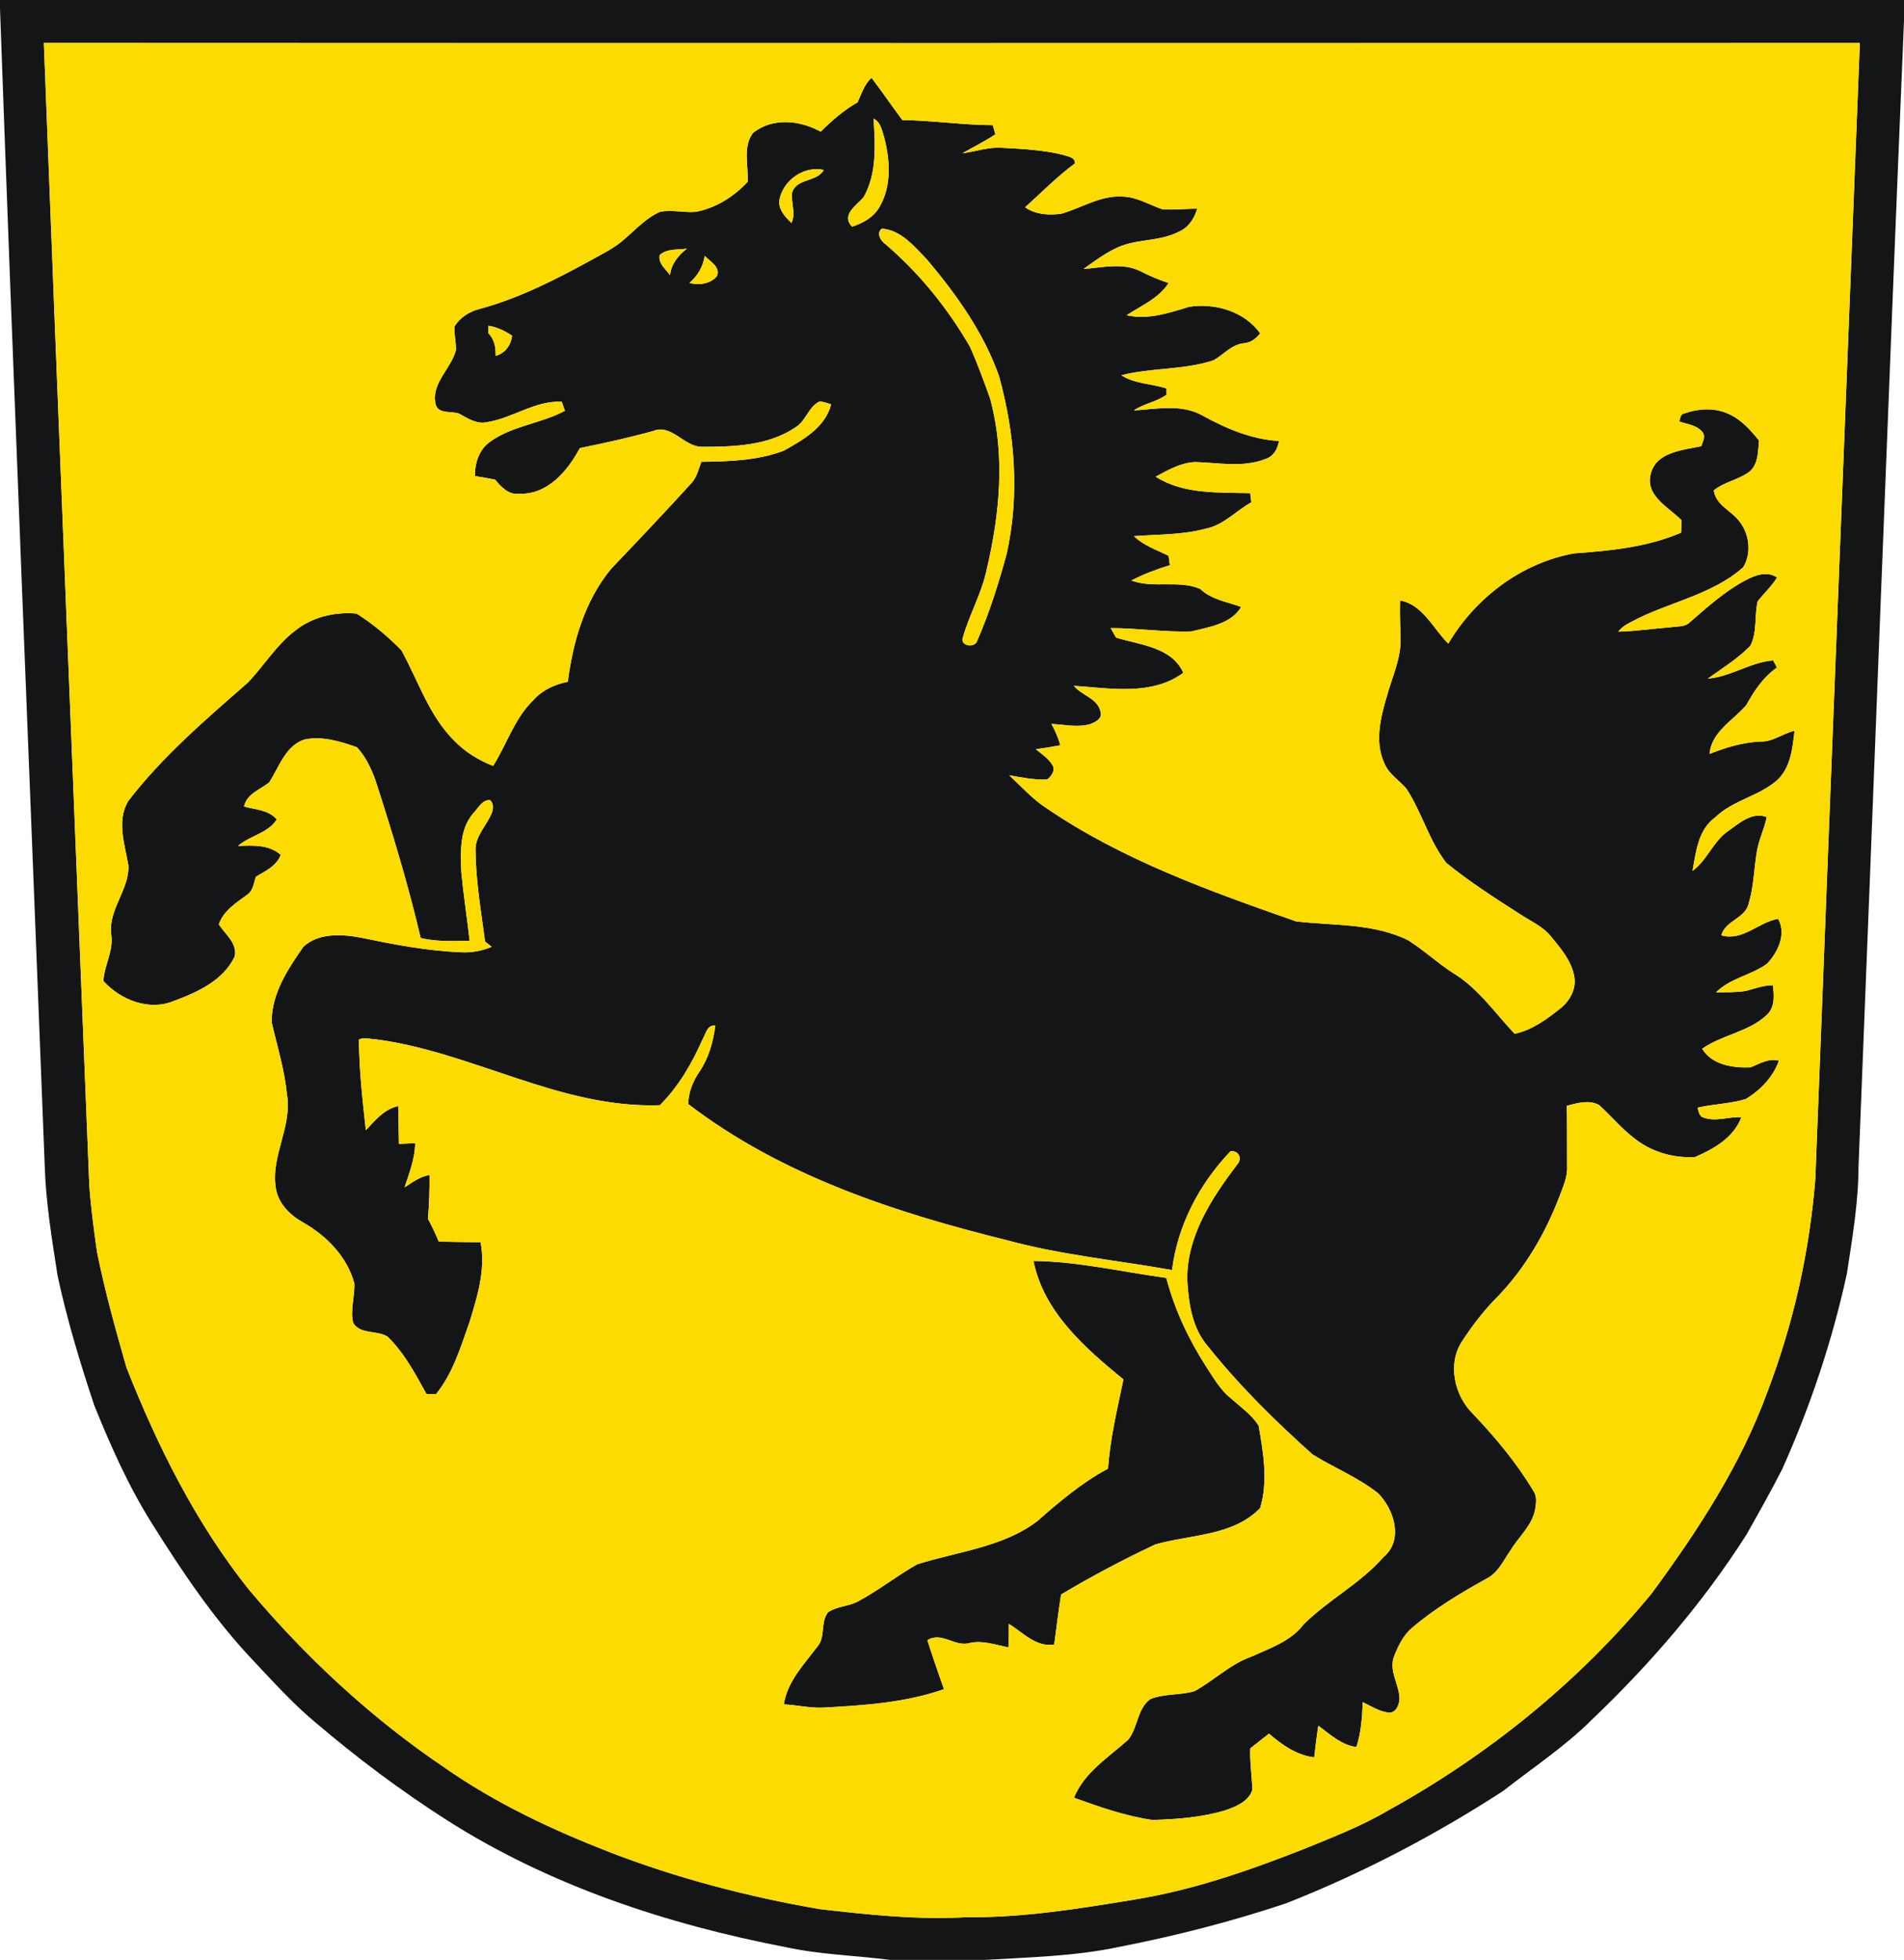 <?xml version="1.0" encoding="UTF-8" ?>
<!DOCTYPE svg PUBLIC "-//W3C//DTD SVG 1.1//EN" "http://www.w3.org/Graphics/SVG/1.1/DTD/svg11.dtd">
<svg width="583pt" height="600pt" viewBox="0 0 583 600" version="1.1" xmlns="http://www.w3.org/2000/svg">
<g id="#131516ff">
<path fill="#131516" opacity="1.00" d=" M 0.00 0.00 L 583.00 0.00 L 583.00 6.35 C 578.11 123.22 573.76 240.12 569.08 356.99 C 569.05 368.08 567.18 379.03 565.50 389.96 C 561.03 410.49 554.32 430.52 545.74 449.69 C 542.28 456.49 538.51 463.14 534.77 469.79 C 521.51 490.61 505.27 509.43 487.43 526.45 C 479.19 534.67 469.42 541.09 460.30 548.25 C 439.29 561.88 416.96 573.57 393.65 582.73 C 377.03 588.26 360.02 592.64 342.83 595.98 C 329.26 598.89 315.32 599.17 301.52 600.00 L 272.53 600.00 C 261.93 598.62 251.18 598.39 240.71 596.11 C 204.23 589.10 168.24 577.24 136.77 557.17 C 122.72 548.19 109.35 538.17 96.66 527.36 C 89.76 521.65 83.78 514.96 77.64 508.46 C 65.59 495.78 55.79 481.16 46.52 466.38 C 39.37 455.01 33.90 442.69 28.88 430.27 C 24.52 417.21 20.53 404.00 17.63 390.54 C 15.92 379.41 14.04 368.26 13.70 356.98 C 9.13 238.85 4.23 120.73 0.00 2.59 L 0.00 0.00 M 13.43 13.15 C 17.91 129.79 22.69 246.41 27.35 363.04 C 27.85 369.84 28.76 376.62 29.72 383.37 C 32.14 395.26 35.37 406.97 38.72 418.63 C 48.25 442.76 59.99 466.33 76.26 486.69 C 93.64 507.35 113.60 525.91 136.00 541.03 C 151.64 551.98 169.03 560.16 186.78 567.05 C 207.48 575.04 229.05 580.66 250.90 584.43 C 265.87 586.16 280.94 587.79 296.02 586.92 C 313.20 587.10 330.23 584.34 347.13 581.56 C 365.07 578.69 382.30 572.70 399.16 566.08 C 407.98 562.46 416.94 559.03 425.18 554.16 C 455.81 537.24 483.50 514.81 505.76 487.78 C 519.80 468.68 533.00 448.55 541.15 426.16 C 549.12 405.30 554.05 383.29 555.84 361.04 C 560.32 245.08 564.95 129.13 569.48 13.17 C 384.13 13.21 198.78 13.24 13.43 13.15 Z" />
<path fill="#131516" opacity="1.00" d=" M 262.60 31.33 C 263.77 28.69 264.68 25.82 266.86 23.81 C 270.09 28.06 273.10 32.49 276.31 36.76 C 285.56 36.87 294.74 38.29 303.99 38.31 C 304.19 39.01 304.58 40.42 304.78 41.12 C 301.53 43.27 298.05 45.01 294.67 46.93 C 298.81 46.39 302.86 44.90 307.09 45.27 C 313.23 45.60 319.42 45.90 325.41 47.38 C 326.87 47.92 329.08 47.97 329.18 49.98 C 323.70 54.04 318.94 58.92 313.88 63.46 C 317.06 65.72 321.17 65.92 324.92 65.45 C 331.27 63.64 337.22 59.61 344.08 60.20 C 348.30 60.41 351.95 62.70 355.85 64.05 C 359.42 64.33 363.01 63.91 366.59 63.88 C 365.71 66.86 363.94 69.66 360.99 70.92 C 354.84 74.16 347.42 72.95 341.29 76.19 C 337.88 77.86 334.85 80.16 331.77 82.34 C 337.50 81.91 343.67 80.34 349.12 82.98 C 351.92 84.43 354.82 85.66 357.82 86.65 C 354.79 91.36 349.48 93.55 344.97 96.50 C 351.50 98.00 357.94 95.80 364.12 93.92 C 372.10 92.71 380.98 95.29 385.87 102.05 C 384.60 103.63 383.01 104.92 380.92 105.08 C 377.14 105.41 374.70 108.56 371.59 110.29 C 362.47 113.33 352.62 112.49 343.36 114.89 C 347.49 117.55 352.62 117.42 357.17 118.93 C 357.18 119.40 357.19 120.35 357.20 120.82 C 354.18 123.06 350.27 123.52 347.18 125.64 C 354.10 125.26 361.56 123.59 368.00 127.10 C 375.31 131.14 383.17 134.51 391.62 135.01 C 391.23 137.38 390.00 139.65 387.61 140.47 C 380.73 143.22 373.18 141.67 366.02 141.45 C 361.60 141.59 357.66 143.90 353.86 145.93 C 362.48 151.40 373.03 150.72 382.80 150.97 C 382.89 151.67 383.06 153.07 383.15 153.78 C 378.41 156.41 374.58 160.84 369.07 161.87 C 361.94 163.80 354.50 163.58 347.20 164.14 C 350.18 167.02 354.18 168.34 357.81 170.15 C 357.91 170.87 358.11 172.30 358.21 173.02 C 354.16 174.26 350.18 175.75 346.42 177.71 C 353.16 180.24 360.87 177.46 367.50 180.28 C 370.93 183.60 375.73 184.22 380.04 185.80 C 376.97 191.02 370.26 191.93 364.89 193.29 C 356.61 193.59 348.36 192.28 340.08 192.29 C 340.49 193.02 341.32 194.47 341.74 195.20 C 349.02 197.42 358.78 198.06 362.33 205.97 C 352.62 213.10 339.99 210.69 328.83 209.95 C 331.21 212.96 336.20 213.78 336.98 217.94 C 337.66 220.00 335.36 221.09 333.82 221.68 C 329.95 222.80 325.88 221.80 321.95 221.62 C 323.07 223.71 324.06 225.86 324.66 228.16 C 322.18 228.64 319.68 229.03 317.18 229.36 C 318.92 230.80 320.93 232.08 322.15 234.05 C 323.31 235.69 322.01 237.64 320.63 238.62 C 316.71 238.81 312.84 238.01 309.01 237.33 C 312.78 240.81 316.21 244.72 320.57 247.50 C 343.82 263.33 370.55 272.85 396.90 282.08 C 408.35 283.41 420.53 282.59 431.16 287.84 C 435.99 290.87 440.16 294.84 444.98 297.90 C 452.64 302.54 457.73 310.11 463.79 316.48 C 469.13 315.35 473.59 312.05 477.77 308.72 C 480.67 306.45 482.72 302.75 482.04 298.99 C 481.26 294.28 478.05 290.51 475.11 286.93 C 472.58 283.64 468.66 282.00 465.29 279.77 C 457.62 274.84 449.90 269.91 442.84 264.14 C 437.54 257.29 435.33 248.59 430.60 241.38 C 428.42 238.87 425.36 237.07 424.01 233.91 C 420.87 227.43 422.64 219.97 424.57 213.41 C 426.21 207.32 429.17 201.40 428.84 194.96 C 428.75 191.25 428.58 187.54 428.71 183.83 C 435.70 185.09 438.82 192.46 443.47 197.04 C 451.75 183.03 465.81 172.35 481.93 169.42 C 493.06 168.62 504.41 167.51 514.77 163.06 C 514.79 161.78 514.82 160.50 514.84 159.22 C 510.91 155.25 503.71 151.80 505.46 145.08 C 507.10 138.32 515.34 137.80 520.95 136.59 C 521.30 135.26 522.31 133.79 521.42 132.46 C 519.77 130.16 516.67 129.88 514.18 129.04 C 514.52 128.13 514.49 126.70 515.77 126.57 C 520.12 125.04 525.12 124.72 529.37 126.76 C 533.19 128.46 536.01 131.66 538.59 134.84 C 538.29 138.18 538.44 142.20 535.55 144.50 C 532.24 146.91 527.97 147.52 524.76 150.13 C 525.43 154.87 530.51 156.42 532.92 160.04 C 535.74 163.86 536.27 169.56 533.79 173.63 C 524.04 182.32 510.59 184.34 499.38 190.45 C 497.90 191.15 496.52 192.06 495.52 193.38 C 501.04 193.23 506.51 192.41 512.02 191.98 C 513.84 191.68 516.01 191.96 517.42 190.50 C 522.83 185.81 528.21 180.94 534.59 177.58 C 537.48 176.07 541.14 174.72 544.14 176.79 C 542.48 179.47 540.15 181.61 538.21 184.05 C 537.11 188.54 538.13 193.55 535.92 197.75 C 532.06 201.65 527.37 204.60 522.91 207.75 C 529.92 207.20 535.90 202.75 542.90 202.18 C 543.34 202.88 543.73 203.61 544.08 204.38 C 539.94 207.25 537.15 211.44 534.76 215.77 C 530.77 220.56 524.08 223.89 523.46 230.80 C 528.42 228.82 533.60 227.28 538.97 227.02 C 542.82 227.18 545.85 224.53 549.48 223.72 C 548.87 229.07 548.30 235.17 544.00 238.98 C 538.39 243.82 530.53 245.01 525.17 250.24 C 519.94 254.01 519.31 260.80 518.23 266.63 C 522.84 263.30 524.58 257.41 529.34 254.28 C 532.69 251.90 536.56 248.44 540.98 250.13 C 540.24 253.79 538.47 257.16 537.92 260.86 C 537.03 266.08 537.01 271.45 535.45 276.55 C 534.46 281.20 528.33 281.73 527.06 286.33 C 533.65 288.22 538.39 282.31 544.47 281.28 C 547.02 286.00 544.42 291.49 541.07 295.04 C 536.21 298.56 529.77 299.43 525.45 303.80 C 528.49 303.75 531.56 303.83 534.58 303.36 C 537.30 302.65 539.96 301.61 542.83 301.62 C 543.28 304.77 543.50 308.48 540.88 310.81 C 535.34 315.96 527.31 316.75 521.21 321.06 C 524.23 326.07 530.70 326.98 536.02 326.75 C 538.82 325.65 541.55 323.86 544.71 324.72 C 542.91 329.72 539.05 333.73 534.57 336.45 C 529.78 337.92 524.67 337.96 519.79 339.09 C 520.15 340.31 520.26 341.88 521.81 342.19 C 525.48 343.47 529.41 341.78 533.20 342.03 C 530.90 348.23 524.76 351.75 519.00 354.21 C 512.20 354.64 505.19 352.49 499.95 348.09 C 496.17 345.15 493.15 341.40 489.58 338.25 C 486.53 336.62 482.89 337.68 479.75 338.53 C 479.88 344.71 479.80 350.89 479.84 357.08 C 480.01 360.37 478.55 363.40 477.45 366.41 C 473.18 377.55 467.05 388.07 458.79 396.72 C 454.54 400.93 450.87 405.70 447.62 410.71 C 443.11 417.62 445.38 427.39 451.08 432.90 C 457.94 440.14 464.41 447.86 469.54 456.45 C 470.68 458.08 470.35 460.18 470.06 462.03 C 469.17 467.02 465.05 470.40 462.54 474.57 C 460.37 477.65 458.76 481.49 455.21 483.25 C 447.22 487.69 439.30 492.41 432.33 498.37 C 429.66 500.62 428.13 503.87 426.87 507.05 C 425.16 511.42 428.42 515.61 428.53 519.95 C 428.48 521.91 427.40 524.65 424.98 524.27 C 422.18 523.86 419.76 522.29 417.27 521.08 C 417.11 525.71 416.77 530.39 415.32 534.83 C 410.69 534.23 407.27 530.92 403.67 528.30 C 403.15 531.51 402.78 534.74 402.41 537.98 C 397.03 537.36 392.55 534.16 388.56 530.73 C 386.64 532.21 384.74 533.73 382.83 535.23 C 382.66 539.49 383.33 543.72 383.47 547.97 C 382.29 551.48 378.52 553.04 375.30 554.16 C 368.07 556.36 360.44 556.93 352.92 557.16 C 344.65 555.99 336.69 553.16 328.85 550.36 C 331.99 542.54 339.52 537.95 345.52 532.52 C 348.43 528.83 348.21 523.05 352.24 520.15 C 356.53 518.41 361.35 519.03 365.76 517.72 C 371.70 514.48 376.64 509.47 383.10 507.18 C 388.86 504.58 395.28 502.45 399.24 497.20 C 406.79 489.73 416.54 484.78 423.59 476.70 C 429.87 471.56 426.90 462.04 421.92 457.10 C 415.80 452.26 408.44 449.33 401.87 445.23 C 390.41 434.98 379.40 424.13 369.81 412.09 C 365.05 406.62 363.97 398.99 363.54 392.01 C 363.28 378.56 370.99 366.84 378.79 356.55 C 380.48 354.75 379.36 352.14 376.79 352.43 C 367.27 362.35 360.59 375.07 358.87 388.80 C 342.05 385.83 324.96 384.19 308.44 379.71 C 274.00 371.19 239.25 359.84 210.76 338.00 C 210.77 334.40 212.15 331.06 214.14 328.13 C 217.00 323.94 218.39 318.96 219.03 313.98 C 216.50 313.69 216.10 316.50 215.13 318.18 C 211.87 325.54 207.78 332.62 202.05 338.34 C 171.50 339.42 144.58 321.95 114.84 318.15 C 113.21 318.10 111.42 317.45 109.89 318.27 C 109.96 327.53 111.00 336.79 112.02 346.00 C 114.86 342.99 117.67 339.51 121.94 338.60 C 122.03 342.46 122.07 346.32 122.15 350.19 C 123.81 350.10 125.47 350.03 127.12 349.97 C 127.06 354.68 125.33 359.09 123.88 363.50 C 126.28 361.96 128.62 360.16 131.51 359.71 C 131.57 364.19 131.41 368.67 131.04 373.14 C 132.27 375.40 133.38 377.72 134.35 380.10 C 138.61 380.16 142.88 380.22 147.14 380.31 C 148.78 388.57 146.18 396.86 143.77 404.71 C 141.07 412.36 138.70 420.38 133.51 426.79 C 132.53 426.77 131.55 426.75 130.57 426.74 C 127.15 420.54 123.78 414.12 118.63 409.16 C 115.47 407.17 110.34 408.61 108.14 404.97 C 107.18 400.99 108.68 396.92 108.50 392.90 C 106.30 384.72 99.98 378.30 92.77 374.21 C 88.84 372.01 85.26 368.50 84.48 363.89 C 82.77 353.98 89.61 344.84 87.85 334.94 C 87.13 327.44 84.86 320.23 83.18 312.92 C 83.12 304.27 88.12 296.68 92.89 289.85 C 97.46 285.63 104.29 285.95 110.02 286.95 C 120.25 289.06 130.56 291.10 141.03 291.51 C 144.29 291.70 147.56 291.15 150.56 289.84 C 150.05 289.44 149.04 288.65 148.53 288.26 C 147.28 278.88 145.66 269.50 145.60 260.01 C 145.62 255.74 149.09 252.67 150.57 248.89 C 151.11 247.62 151.18 245.89 150.03 244.93 C 147.58 244.83 146.39 247.46 144.90 248.99 C 140.61 253.95 141.05 260.87 141.25 266.98 C 141.92 274.01 143.01 281.00 143.80 288.02 C 138.80 288.10 133.73 288.32 128.82 287.18 C 125.01 270.91 120.17 254.91 115.01 239.02 C 113.71 235.33 111.97 231.64 109.29 228.75 C 104.16 226.96 98.52 225.19 93.08 226.43 C 87.30 228.45 85.44 234.91 82.39 239.57 C 79.59 241.75 75.60 242.99 74.72 246.89 C 78.16 247.90 82.27 247.88 84.74 250.87 C 81.99 255.16 76.53 255.78 72.86 258.98 C 77.37 258.83 82.33 258.47 85.96 261.71 C 84.68 265.13 81.28 266.65 78.36 268.38 C 77.70 270.23 77.55 272.54 75.83 273.81 C 72.44 276.30 68.44 278.76 67.01 282.96 C 68.90 286.02 72.73 288.67 71.86 292.81 C 68.38 300.17 60.40 303.81 53.14 306.46 C 45.59 309.57 36.87 306.09 31.66 300.32 C 31.92 295.44 34.88 290.93 34.05 285.96 C 33.13 278.49 39.56 272.44 39.33 265.05 C 38.25 258.61 35.63 251.38 39.24 245.27 C 49.77 231.53 63.02 220.24 75.99 208.89 C 80.84 203.75 84.57 197.54 90.24 193.18 C 95.48 188.89 102.52 187.23 109.19 187.84 C 114.19 190.97 118.81 194.88 122.93 199.11 C 128.08 208.46 131.38 219.14 139.15 226.82 C 142.46 230.23 146.58 232.75 150.99 234.48 C 155.21 227.82 157.51 219.93 163.33 214.33 C 166.05 211.24 169.89 209.51 173.87 208.72 C 175.44 196.37 179.09 183.86 187.14 174.11 C 195.44 165.44 203.69 156.71 211.78 147.83 C 213.40 146.03 213.91 143.58 214.76 141.37 C 223.21 141.28 231.92 141.00 239.92 138.00 C 245.84 134.72 252.72 130.84 254.49 123.77 C 253.37 123.40 252.25 123.09 251.11 122.84 C 247.63 124.34 246.85 128.74 243.72 130.73 C 235.35 136.46 224.76 136.78 214.97 136.79 C 209.48 136.83 205.63 129.63 199.97 131.96 C 192.57 134.01 185.06 135.64 177.54 137.18 C 173.85 144.13 167.67 151.49 159.03 151.14 C 155.75 151.60 153.46 149.08 151.59 146.82 C 149.54 146.42 147.48 146.07 145.42 145.73 C 145.38 141.73 146.71 137.53 150.14 135.18 C 156.94 130.29 165.68 129.68 172.98 125.76 C 172.66 124.83 172.33 123.91 172.00 122.99 C 163.73 122.58 156.89 128.10 148.95 129.26 C 145.83 129.89 143.18 128.01 140.59 126.64 C 138.30 125.75 134.33 126.86 133.43 123.91 C 131.79 117.34 138.26 112.93 139.63 107.02 C 139.60 104.67 139.06 102.34 139.14 99.99 C 140.78 97.22 143.79 95.33 146.89 94.57 C 158.83 91.35 169.92 85.70 180.71 79.79 C 184.30 77.78 188.07 76.01 191.16 73.25 C 194.66 70.28 197.82 66.71 202.10 64.84 C 205.71 64.13 209.41 65.15 213.06 64.85 C 219.21 63.68 224.71 60.22 228.93 55.66 C 229.21 50.74 227.33 44.87 230.61 40.65 C 236.59 35.93 244.93 36.81 251.31 40.31 C 254.73 36.91 258.39 33.71 262.60 31.33 M 267.49 36.31 C 267.97 44.41 268.58 53.11 264.39 60.43 C 262.19 62.92 257.45 65.85 260.90 69.40 C 264.24 68.31 267.52 66.51 269.30 63.36 C 273.02 57.02 272.56 49.14 270.78 42.26 C 270.08 40.11 269.75 37.44 267.49 36.31 M 238.69 61.05 C 238.17 64.04 240.39 66.37 242.35 68.26 C 243.74 65.26 242.18 62.08 242.54 58.99 C 243.86 54.48 250.16 55.82 252.23 52.03 C 246.27 50.65 239.83 55.14 238.69 61.05 M 269.99 70.00 C 268.19 71.47 269.75 73.82 271.20 74.82 C 281.53 83.65 290.16 94.37 296.97 106.10 C 299.30 111.31 301.26 116.70 303.19 122.08 C 307.83 139.12 306.17 157.18 302.16 174.17 C 300.69 181.43 296.90 187.93 294.87 195.01 C 293.76 197.76 298.39 198.51 299.18 196.27 C 302.94 187.62 305.80 178.59 308.26 169.49 C 312.24 151.56 310.78 132.74 305.90 115.13 C 301.18 101.76 292.79 90.04 283.71 79.30 C 279.90 75.40 275.80 70.36 269.99 70.00 M 201.95 78.14 C 201.55 80.68 203.82 82.39 205.17 84.22 C 205.52 80.77 207.70 78.20 210.32 76.12 C 207.54 76.55 204.16 76.01 201.95 78.14 M 211.10 86.62 C 213.96 87.38 217.50 86.97 219.48 84.57 C 220.78 81.80 217.38 80.01 215.78 78.34 C 215.28 81.63 213.62 84.47 211.10 86.62 M 149.56 99.72 C 149.55 100.30 149.54 101.47 149.54 102.05 C 151.43 103.89 151.82 106.39 151.75 108.93 C 154.71 108.13 156.40 105.73 156.82 102.78 C 154.61 101.32 152.21 100.12 149.56 99.72 Z" />
<path fill="#131516" opacity="1.00" d=" M 316.45 386.02 C 330.17 386.16 343.58 389.39 357.11 391.21 C 359.61 400.72 363.80 409.73 369.09 418.01 C 371.43 421.55 373.52 425.41 376.91 428.09 C 379.85 430.71 383.22 433.06 385.39 436.41 C 386.82 444.67 388.36 453.54 385.83 461.71 C 377.49 470.28 364.54 469.74 353.79 472.79 C 343.93 477.44 334.26 482.53 324.90 488.13 C 324.11 493.22 323.45 498.32 322.80 503.44 C 317.25 504.36 313.20 499.76 308.90 497.10 C 308.88 499.50 308.87 501.91 308.86 504.33 C 304.94 503.61 301.03 502.08 297.00 502.96 C 292.45 504.37 288.38 499.36 283.96 502.12 C 285.56 507.15 287.29 512.13 289.04 517.12 C 277.17 521.27 264.52 522.08 252.06 522.76 C 248.01 522.94 244.03 521.96 240.00 521.76 C 241.12 514.75 246.12 509.57 250.24 504.16 C 252.87 501.19 251.14 496.59 253.56 493.55 C 256.20 491.77 259.61 491.81 262.43 490.40 C 268.84 487.02 274.55 482.44 280.85 478.89 C 293.22 474.94 307.00 473.74 317.65 465.65 C 324.39 459.71 331.30 453.86 339.27 449.60 C 339.94 440.36 342.11 431.34 343.99 422.29 C 332.24 412.70 319.55 401.61 316.45 386.02 Z" />
</g>
<g id="#fcdb00ff">
<path fill="#fcdb00" opacity="1.00" d=" M 13.43 13.15 C 198.78 13.24 384.13 13.21 569.48 13.17 C 564.95 129.13 560.32 245.08 555.84 361.04 C 554.05 383.29 549.12 405.30 541.15 426.16 C 533.00 448.55 519.80 468.68 505.76 487.78 C 483.50 514.81 455.81 537.24 425.18 554.16 C 416.94 559.03 407.98 562.46 399.16 566.08 C 382.30 572.70 365.07 578.69 347.13 581.56 C 330.23 584.34 313.20 587.10 296.02 586.92 C 280.94 587.79 265.87 586.16 250.90 584.43 C 229.05 580.66 207.48 575.04 186.78 567.05 C 169.03 560.16 151.64 551.98 136.00 541.03 C 113.60 525.91 93.64 507.35 76.26 486.69 C 59.99 466.33 48.25 442.76 38.72 418.63 C 35.37 406.97 32.14 395.26 29.72 383.37 C 28.76 376.62 27.85 369.84 27.35 363.04 C 22.69 246.41 17.91 129.79 13.43 13.15 M 262.60 31.33 C 258.39 33.71 254.73 36.91 251.31 40.31 C 244.93 36.81 236.59 35.93 230.61 40.65 C 227.33 44.87 229.21 50.74 228.93 55.66 C 224.71 60.22 219.21 63.68 213.06 64.85 C 209.41 65.15 205.71 64.13 202.10 64.84 C 197.82 66.71 194.66 70.28 191.16 73.25 C 188.07 76.01 184.30 77.78 180.71 79.79 C 169.92 85.70 158.83 91.35 146.89 94.57 C 143.79 95.33 140.78 97.22 139.14 99.99 C 139.06 102.34 139.60 104.67 139.63 107.02 C 138.26 112.93 131.79 117.34 133.43 123.91 C 134.33 126.86 138.30 125.75 140.59 126.64 C 143.18 128.01 145.83 129.89 148.95 129.26 C 156.89 128.10 163.73 122.58 172.00 122.99 C 172.33 123.91 172.66 124.83 172.98 125.76 C 165.68 129.68 156.94 130.29 150.14 135.18 C 146.71 137.53 145.38 141.73 145.42 145.73 C 147.48 146.07 149.54 146.42 151.59 146.82 C 153.46 149.08 155.75 151.60 159.03 151.14 C 167.67 151.49 173.85 144.13 177.54 137.18 C 185.06 135.64 192.57 134.01 199.97 131.96 C 205.63 129.63 209.48 136.83 214.97 136.79 C 224.76 136.78 235.35 136.46 243.72 130.73 C 246.85 128.74 247.63 124.34 251.11 122.84 C 252.25 123.09 253.37 123.40 254.49 123.77 C 252.72 130.84 245.84 134.72 239.92 138.00 C 231.92 141.00 223.21 141.28 214.76 141.37 C 213.91 143.58 213.40 146.03 211.78 147.83 C 203.69 156.71 195.44 165.44 187.14 174.11 C 179.09 183.86 175.44 196.37 173.87 208.72 C 169.89 209.51 166.05 211.24 163.33 214.33 C 157.51 219.93 155.21 227.82 150.99 234.48 C 146.58 232.75 142.46 230.23 139.15 226.82 C 131.38 219.14 128.08 208.46 122.93 199.11 C 118.81 194.88 114.19 190.97 109.19 187.84 C 102.52 187.23 95.48 188.89 90.24 193.18 C 84.57 197.54 80.84 203.75 75.99 208.89 C 63.02 220.24 49.77 231.53 39.24 245.27 C 35.63 251.38 38.25 258.61 39.33 265.05 C 39.56 272.44 33.13 278.49 34.05 285.96 C 34.88 290.93 31.92 295.44 31.66 300.32 C 36.87 306.09 45.59 309.57 53.14 306.46 C 60.40 303.81 68.38 300.17 71.86 292.81 C 72.73 288.67 68.90 286.02 67.01 282.96 C 68.44 278.76 72.44 276.30 75.83 273.81 C 77.55 272.54 77.70 270.23 78.36 268.38 C 81.28 266.65 84.68 265.13 85.96 261.71 C 82.33 258.47 77.37 258.83 72.86 258.98 C 76.53 255.78 81.99 255.16 84.74 250.87 C 82.27 247.88 78.16 247.90 74.72 246.89 C 75.60 242.99 79.59 241.75 82.39 239.57 C 85.44 234.91 87.30 228.45 93.08 226.43 C 98.52 225.19 104.16 226.96 109.29 228.75 C 111.97 231.64 113.71 235.33 115.01 239.02 C 120.17 254.91 125.01 270.91 128.82 287.18 C 133.73 288.32 138.80 288.10 143.80 288.02 C 143.01 281.00 141.92 274.01 141.25 266.98 C 141.05 260.87 140.61 253.95 144.90 248.99 C 146.39 247.46 147.58 244.83 150.03 244.93 C 151.18 245.89 151.11 247.62 150.57 248.89 C 149.09 252.67 145.62 255.74 145.60 260.01 C 145.66 269.50 147.28 278.88 148.53 288.26 C 149.04 288.65 150.05 289.44 150.56 289.84 C 147.56 291.15 144.29 291.70 141.03 291.51 C 130.56 291.10 120.25 289.06 110.02 286.95 C 104.29 285.95 97.46 285.63 92.89 289.85 C 88.12 296.68 83.12 304.27 83.18 312.92 C 84.86 320.23 87.13 327.44 87.85 334.94 C 89.61 344.84 82.77 353.98 84.48 363.89 C 85.26 368.50 88.84 372.01 92.77 374.21 C 99.98 378.30 106.30 384.72 108.50 392.90 C 108.68 396.92 107.18 400.99 108.14 404.97 C 110.34 408.61 115.47 407.17 118.63 409.16 C 123.78 414.12 127.15 420.54 130.57 426.74 C 131.55 426.75 132.53 426.77 133.51 426.79 C 138.70 420.38 141.07 412.36 143.77 404.71 C 146.18 396.86 148.78 388.57 147.14 380.31 C 142.88 380.22 138.61 380.16 134.35 380.10 C 133.38 377.72 132.27 375.40 131.04 373.14 C 131.41 368.67 131.57 364.19 131.51 359.71 C 128.62 360.16 126.28 361.96 123.88 363.50 C 125.33 359.09 127.06 354.68 127.12 349.97 C 125.47 350.03 123.81 350.10 122.15 350.19 C 122.07 346.32 122.03 342.46 121.94 338.60 C 117.67 339.51 114.86 342.99 112.02 346.00 C 111.00 336.79 109.96 327.53 109.89 318.27 C 111.42 317.45 113.21 318.10 114.84 318.15 C 144.58 321.95 171.50 339.42 202.05 338.34 C 207.78 332.62 211.87 325.54 215.13 318.18 C 216.10 316.50 216.50 313.69 219.03 313.98 C 218.39 318.96 217.00 323.94 214.14 328.13 C 212.15 331.06 210.77 334.40 210.76 338.00 C 239.25 359.84 274.00 371.19 308.44 379.71 C 324.96 384.19 342.05 385.83 358.87 388.80 C 360.59 375.07 367.27 362.35 376.79 352.43 C 379.36 352.14 380.48 354.75 378.79 356.55 C 370.99 366.84 363.28 378.56 363.54 392.01 C 363.97 398.99 365.05 406.62 369.81 412.09 C 379.40 424.13 390.41 434.98 401.87 445.23 C 408.44 449.33 415.80 452.26 421.92 457.10 C 426.90 462.04 429.87 471.56 423.59 476.70 C 416.54 484.78 406.79 489.73 399.24 497.20 C 395.28 502.45 388.86 504.58 383.10 507.18 C 376.64 509.47 371.70 514.48 365.76 517.72 C 361.35 519.03 356.53 518.41 352.24 520.15 C 348.21 523.05 348.43 528.83 345.52 532.52 C 339.52 537.95 331.99 542.54 328.85 550.36 C 336.69 553.16 344.65 555.99 352.92 557.16 C 360.44 556.93 368.07 556.36 375.30 554.16 C 378.52 553.04 382.29 551.48 383.47 547.97 C 383.33 543.72 382.66 539.49 382.83 535.23 C 384.74 533.73 386.64 532.21 388.56 530.73 C 392.55 534.16 397.03 537.36 402.41 537.98 C 402.78 534.74 403.15 531.51 403.67 528.30 C 407.27 530.92 410.69 534.23 415.32 534.83 C 416.77 530.39 417.11 525.71 417.27 521.08 C 419.76 522.29 422.18 523.86 424.98 524.27 C 427.40 524.65 428.48 521.91 428.53 519.95 C 428.42 515.61 425.16 511.42 426.87 507.05 C 428.13 503.87 429.66 500.62 432.33 498.37 C 439.30 492.41 447.22 487.69 455.21 483.25 C 458.76 481.49 460.37 477.65 462.54 474.57 C 465.05 470.40 469.17 467.02 470.06 462.03 C 470.35 460.18 470.68 458.08 469.54 456.45 C 464.41 447.86 457.94 440.14 451.08 432.90 C 445.38 427.39 443.11 417.62 447.62 410.71 C 450.87 405.70 454.54 400.93 458.79 396.72 C 467.05 388.07 473.18 377.55 477.45 366.41 C 478.55 363.40 480.01 360.37 479.84 357.08 C 479.80 350.89 479.88 344.71 479.75 338.53 C 482.89 337.68 486.53 336.62 489.58 338.25 C 493.15 341.40 496.17 345.15 499.95 348.09 C 505.19 352.49 512.20 354.64 519.00 354.21 C 524.76 351.75 530.90 348.23 533.20 342.03 C 529.41 341.78 525.48 343.47 521.81 342.19 C 520.26 341.88 520.15 340.31 519.79 339.09 C 524.67 337.96 529.78 337.92 534.57 336.45 C 539.05 333.73 542.91 329.72 544.71 324.72 C 541.55 323.86 538.82 325.65 536.02 326.75 C 530.70 326.98 524.23 326.07 521.21 321.06 C 527.31 316.75 535.34 315.96 540.88 310.81 C 543.50 308.48 543.28 304.77 542.83 301.62 C 539.96 301.61 537.30 302.65 534.58 303.36 C 531.56 303.83 528.49 303.75 525.45 303.80 C 529.77 299.43 536.21 298.56 541.07 295.04 C 544.42 291.49 547.02 286.00 544.47 281.28 C 538.39 282.31 533.65 288.22 527.06 286.33 C 528.33 281.73 534.46 281.20 535.45 276.55 C 537.01 271.45 537.03 266.08 537.92 260.86 C 538.47 257.16 540.24 253.79 540.98 250.13 C 536.56 248.44 532.69 251.90 529.34 254.28 C 524.58 257.41 522.84 263.30 518.23 266.63 C 519.31 260.80 519.94 254.01 525.17 250.24 C 530.53 245.01 538.39 243.82 544.00 238.98 C 548.30 235.17 548.87 229.07 549.48 223.72 C 545.85 224.53 542.82 227.18 538.97 227.02 C 533.60 227.28 528.42 228.82 523.46 230.80 C 524.08 223.89 530.77 220.56 534.76 215.77 C 537.15 211.44 539.94 207.25 544.08 204.38 C 543.73 203.61 543.34 202.88 542.90 202.18 C 535.90 202.75 529.92 207.20 522.91 207.75 C 527.37 204.60 532.06 201.65 535.92 197.75 C 538.13 193.55 537.11 188.54 538.21 184.05 C 540.15 181.61 542.48 179.47 544.14 176.79 C 541.14 174.72 537.48 176.07 534.59 177.58 C 528.21 180.94 522.83 185.81 517.42 190.50 C 516.01 191.96 513.84 191.68 512.02 191.98 C 506.51 192.41 501.04 193.23 495.52 193.38 C 496.52 192.06 497.90 191.15 499.38 190.45 C 510.59 184.34 524.04 182.32 533.79 173.63 C 536.27 169.56 535.74 163.86 532.92 160.04 C 530.51 156.42 525.43 154.87 524.76 150.13 C 527.97 147.52 532.24 146.91 535.55 144.50 C 538.44 142.20 538.29 138.18 538.59 134.84 C 536.01 131.66 533.19 128.46 529.37 126.76 C 525.12 124.72 520.12 125.04 515.77 126.57 C 514.49 126.70 514.52 128.13 514.18 129.04 C 516.67 129.88 519.77 130.16 521.42 132.46 C 522.31 133.79 521.30 135.26 520.95 136.59 C 515.34 137.80 507.10 138.32 505.46 145.08 C 503.71 151.80 510.91 155.25 514.84 159.22 C 514.82 160.50 514.79 161.78 514.77 163.06 C 504.41 167.51 493.06 168.62 481.93 169.42 C 465.81 172.35 451.75 183.03 443.47 197.04 C 438.82 192.46 435.70 185.09 428.71 183.83 C 428.58 187.54 428.75 191.25 428.84 194.96 C 429.17 201.40 426.21 207.32 424.57 213.41 C 422.64 219.97 420.87 227.43 424.01 233.91 C 425.36 237.07 428.42 238.87 430.60 241.38 C 435.33 248.59 437.54 257.29 442.84 264.14 C 449.90 269.91 457.62 274.84 465.29 279.77 C 468.66 282.00 472.58 283.64 475.11 286.93 C 478.05 290.51 481.26 294.28 482.04 298.99 C 482.72 302.75 480.67 306.45 477.77 308.72 C 473.59 312.05 469.13 315.35 463.79 316.48 C 457.73 310.11 452.64 302.54 444.98 297.90 C 440.16 294.84 435.99 290.87 431.16 287.84 C 420.53 282.59 408.35 283.41 396.90 282.08 C 370.55 272.85 343.82 263.33 320.57 247.50 C 316.21 244.72 312.78 240.81 309.01 237.33 C 312.84 238.01 316.71 238.81 320.63 238.62 C 322.01 237.64 323.31 235.69 322.15 234.05 C 320.93 232.08 318.92 230.80 317.18 229.36 C 319.68 229.03 322.18 228.64 324.66 228.16 C 324.06 225.86 323.07 223.71 321.95 221.62 C 325.88 221.80 329.95 222.80 333.82 221.68 C 335.36 221.09 337.66 220.00 336.98 217.94 C 336.20 213.78 331.21 212.96 328.83 209.95 C 339.99 210.69 352.62 213.10 362.33 205.97 C 358.78 198.06 349.02 197.42 341.74 195.20 C 341.32 194.47 340.49 193.02 340.08 192.29 C 348.36 192.28 356.61 193.59 364.89 193.29 C 370.26 191.93 376.97 191.02 380.04 185.80 C 375.73 184.22 370.93 183.60 367.50 180.28 C 360.87 177.46 353.16 180.24 346.42 177.71 C 350.18 175.75 354.16 174.26 358.21 173.02 C 358.11 172.30 357.91 170.87 357.81 170.15 C 354.18 168.34 350.18 167.02 347.20 164.14 C 354.50 163.58 361.94 163.80 369.07 161.87 C 374.58 160.84 378.41 156.41 383.15 153.78 C 383.06 153.07 382.89 151.67 382.80 150.97 C 373.03 150.72 362.48 151.40 353.86 145.93 C 357.66 143.90 361.60 141.59 366.02 141.45 C 373.18 141.67 380.73 143.22 387.61 140.47 C 390.00 139.65 391.23 137.38 391.62 135.01 C 383.17 134.51 375.31 131.14 368.00 127.10 C 361.56 123.59 354.10 125.26 347.18 125.64 C 350.27 123.52 354.18 123.06 357.20 120.82 C 357.19 120.35 357.18 119.40 357.17 118.93 C 352.62 117.42 347.49 117.55 343.36 114.89 C 352.62 112.49 362.47 113.33 371.59 110.29 C 374.70 108.56 377.14 105.41 380.92 105.08 C 383.01 104.92 384.60 103.63 385.87 102.05 C 380.98 95.29 372.10 92.71 364.12 93.92 C 357.94 95.80 351.50 98.00 344.97 96.50 C 349.48 93.55 354.79 91.36 357.82 86.65 C 354.82 85.66 351.92 84.43 349.12 82.98 C 343.67 80.34 337.50 81.91 331.77 82.34 C 334.85 80.16 337.88 77.86 341.29 76.19 C 347.42 72.95 354.84 74.16 360.99 70.92 C 363.94 69.66 365.71 66.86 366.59 63.88 C 363.01 63.91 359.42 64.33 355.85 64.05 C 351.95 62.70 348.30 60.41 344.08 60.20 C 337.22 59.61 331.27 63.64 324.92 65.45 C 321.17 65.92 317.06 65.72 313.88 63.46 C 318.94 58.92 323.70 54.04 329.18 49.98 C 329.08 47.97 326.87 47.92 325.41 47.38 C 319.42 45.90 313.23 45.60 307.09 45.27 C 302.86 44.90 298.81 46.39 294.67 46.93 C 298.05 45.01 301.53 43.27 304.78 41.12 C 304.58 40.42 304.19 39.01 303.99 38.31 C 294.74 38.29 285.56 36.87 276.31 36.76 C 273.10 32.49 270.09 28.06 266.86 23.81 C 264.68 25.82 263.77 28.69 262.60 31.33 M 316.45 386.02 C 319.55 401.61 332.24 412.70 343.99 422.29 C 342.11 431.34 339.94 440.36 339.27 449.60 C 331.30 453.86 324.39 459.71 317.65 465.65 C 307.00 473.74 293.22 474.94 280.85 478.89 C 274.55 482.44 268.84 487.02 262.43 490.40 C 259.61 491.81 256.20 491.77 253.56 493.55 C 251.14 496.59 252.87 501.19 250.24 504.16 C 246.12 509.57 241.12 514.75 240.00 521.76 C 244.03 521.96 248.01 522.94 252.06 522.76 C 264.52 522.08 277.17 521.27 289.04 517.12 C 287.29 512.13 285.56 507.15 283.96 502.12 C 288.38 499.36 292.45 504.37 297.00 502.96 C 301.03 502.08 304.94 503.61 308.86 504.33 C 308.87 501.91 308.88 499.50 308.90 497.10 C 313.20 499.76 317.25 504.36 322.80 503.44 C 323.45 498.32 324.11 493.22 324.90 488.13 C 334.26 482.53 343.93 477.44 353.79 472.79 C 364.54 469.74 377.49 470.28 385.83 461.71 C 388.36 453.54 386.82 444.67 385.39 436.41 C 383.22 433.06 379.85 430.71 376.91 428.09 C 373.52 425.41 371.43 421.55 369.09 418.01 C 363.80 409.73 359.61 400.72 357.11 391.21 C 343.58 389.39 330.17 386.16 316.45 386.02 Z" />
<path fill="#fcdb00" opacity="1.00" d=" M 267.49 36.31 C 269.75 37.44 270.08 40.11 270.78 42.26 C 272.56 49.14 273.02 57.02 269.30 63.36 C 267.52 66.51 264.24 68.31 260.90 69.40 C 257.45 65.85 262.19 62.92 264.39 60.43 C 268.58 53.11 267.97 44.41 267.49 36.31 Z" />
<path fill="#fcdb00" opacity="1.00" d=" M 238.69 61.05 C 239.83 55.14 246.27 50.65 252.23 52.03 C 250.16 55.82 243.86 54.48 242.54 58.99 C 242.18 62.08 243.74 65.26 242.35 68.26 C 240.39 66.37 238.17 64.04 238.69 61.05 Z" />
<path fill="#fcdb00" opacity="1.00" d=" M 269.99 70.00 C 275.80 70.36 279.90 75.40 283.71 79.30 C 292.79 90.04 301.18 101.76 305.90 115.13 C 310.78 132.74 312.24 151.56 308.26 169.49 C 305.80 178.59 302.94 187.62 299.18 196.27 C 298.39 198.51 293.76 197.76 294.87 195.01 C 296.90 187.93 300.69 181.43 302.16 174.17 C 306.17 157.18 307.83 139.12 303.19 122.08 C 301.26 116.70 299.30 111.31 296.97 106.10 C 290.16 94.37 281.53 83.65 271.20 74.82 C 269.75 73.82 268.19 71.47 269.99 70.00 Z" />
<path fill="#fcdb00" opacity="1.00" d=" M 201.95 78.14 C 204.16 76.01 207.54 76.55 210.32 76.12 C 207.70 78.20 205.52 80.77 205.17 84.22 C 203.82 82.39 201.55 80.68 201.95 78.14 Z" />
<path fill="#fcdb00" opacity="1.00" d=" M 211.10 86.62 C 213.62 84.47 215.28 81.63 215.78 78.34 C 217.38 80.01 220.78 81.80 219.48 84.57 C 217.50 86.97 213.96 87.38 211.10 86.62 Z" />
<path fill="#fcdb00" opacity="1.00" d=" M 149.56 99.72 C 152.21 100.12 154.61 101.32 156.82 102.78 C 156.40 105.73 154.71 108.13 151.75 108.93 C 151.82 106.39 151.43 103.89 149.54 102.05 C 149.54 101.47 149.55 100.30 149.56 99.72 Z" />
</g>
</svg>
